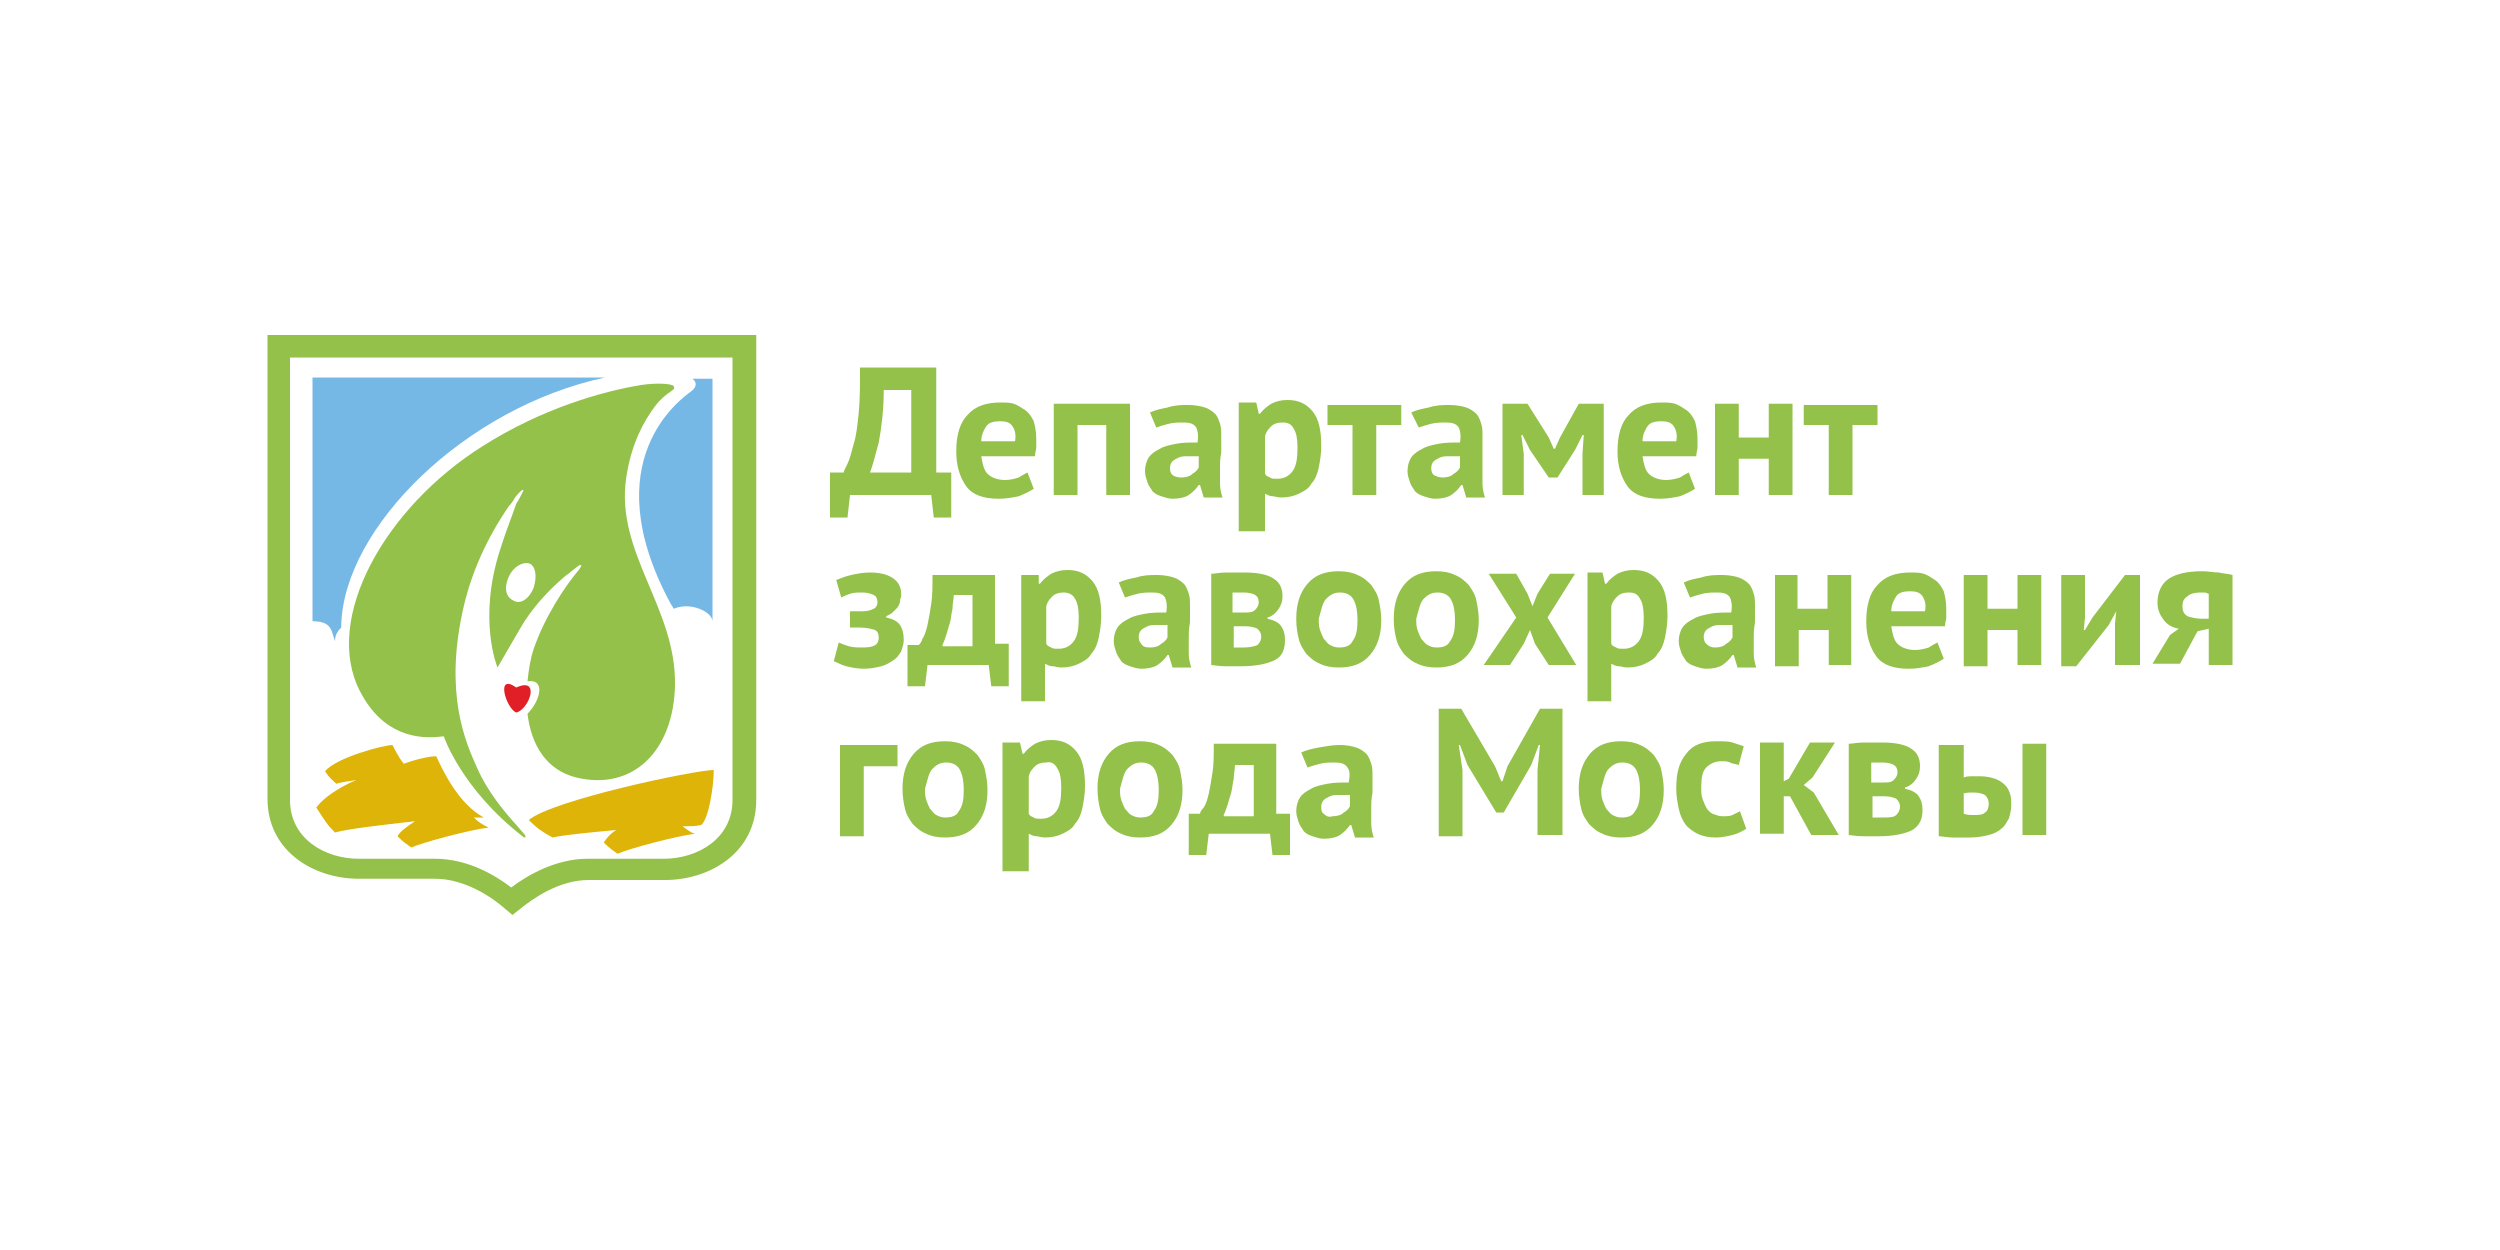 <?xml version="1.0" encoding="utf-8"?>
<!-- Generator: Adobe Illustrator 21.1.0, SVG Export Plug-In . SVG Version: 6.00 Build 0)  -->
<svg version="1.1" baseProfile="basic" id="Layer_1"
	 xmlns="http://www.w3.org/2000/svg" xmlns:xlink="http://www.w3.org/1999/xlink" x="0px" y="0px" viewBox="0 0 200 100"
	 xml:space="preserve">
<g>
	<path fill="#93C149" d="M161.8,66.8h1.9v-7.3h-1.9V66.8z M157,59.6h-1.9v7.3c0.3,0,0.7,0.1,1.1,0.1c0.4,0,0.9,0,1.4,0
		c0.6,0,1.1-0.1,1.5-0.2c0.4-0.1,0.8-0.3,1-0.5c0.3-0.2,0.4-0.5,0.6-0.8c0.1-0.3,0.2-0.7,0.2-1.1c0-0.3,0-0.6-0.1-0.9
		c-0.1-0.3-0.2-0.5-0.4-0.7c-0.2-0.2-0.5-0.4-0.8-0.5c-0.3-0.1-0.7-0.2-1.2-0.2c-0.2,0-0.4,0-0.6,0c-0.2,0-0.5,0-0.7,0.1V59.6z
		 M157,63.5c0.3-0.1,0.6-0.1,0.9-0.1c0.4,0,0.7,0.1,0.9,0.2c0.2,0.2,0.3,0.4,0.3,0.7c0,0.3-0.1,0.6-0.3,0.7
		c-0.2,0.2-0.5,0.2-0.9,0.2c-0.3,0-0.5,0-0.8-0.1V63.5z M149.7,62.5V61c0.1,0,0.2,0,0.4,0c0.1,0,0.3,0,0.5,0c0.4,0,0.8,0.1,0.9,0.2
		c0.2,0.1,0.3,0.3,0.3,0.6c0,0.2-0.1,0.4-0.3,0.6c-0.2,0.2-0.5,0.2-0.8,0.2H149.7z M149.7,63.7h1c0.5,0,0.8,0.1,1,0.2
		c0.2,0.2,0.3,0.4,0.3,0.6c0,0.3-0.1,0.5-0.3,0.7s-0.6,0.2-1.1,0.2c-0.2,0-0.3,0-0.4,0c-0.1,0-0.2,0-0.4,0V63.7z M147.8,66.8
		c0.3,0,0.7,0.1,1.2,0.1c0.5,0,0.9,0,1.3,0c1.2,0,2.1-0.2,2.7-0.5c0.6-0.4,0.8-0.9,0.8-1.6c0-0.5-0.1-0.8-0.3-1.1
		c-0.2-0.3-0.6-0.5-1.1-0.6v-0.1c0.4-0.1,0.7-0.4,0.9-0.7c0.2-0.3,0.3-0.6,0.3-1c0-0.6-0.2-1.1-0.7-1.4c-0.4-0.3-1.2-0.5-2.3-0.5
		c-0.6,0-1.1,0-1.5,0c-0.5,0-0.9,0.1-1.2,0.1V66.8z M144.9,66.8h2.2l-2-3.4l-0.8-0.6l0.7-0.6l1.8-2.8h-2l-1.7,2.9l-0.4,0.2v-3.1
		h-1.9v7.3h1.9v-3h0.5L144.9,66.8z M139.2,64.9c-0.2,0.1-0.4,0.2-0.6,0.3c-0.2,0.1-0.5,0.1-0.8,0.1c-0.3,0-0.5-0.1-0.8-0.2
		c-0.2-0.1-0.4-0.3-0.5-0.5c-0.1-0.2-0.2-0.4-0.3-0.7c-0.1-0.3-0.1-0.5-0.1-0.9c0-0.8,0.1-1.3,0.4-1.6c0.3-0.3,0.7-0.5,1.2-0.5
		c0.3,0,0.5,0,0.7,0.1c0.2,0.1,0.4,0.1,0.7,0.2l0.4-1.5c-0.3-0.1-0.6-0.2-0.9-0.3c-0.3-0.1-0.8-0.1-1.3-0.1c-1.1,0-1.9,0.3-2.4,1
		c-0.6,0.7-0.8,1.6-0.8,2.8c0,0.6,0.1,1.1,0.2,1.6c0.1,0.5,0.3,0.9,0.5,1.2s0.6,0.6,1,0.8c0.4,0.2,0.9,0.3,1.5,0.3
		c0.4,0,0.9-0.1,1.3-0.2c0.4-0.1,0.8-0.3,1.1-0.5L139.2,64.9z M128.7,61.5c0.3-0.3,0.6-0.5,1.1-0.5c0.5,0,0.9,0.2,1.1,0.6
		c0.2,0.4,0.3,0.9,0.3,1.6c0,0.8-0.1,1.3-0.4,1.7c-0.2,0.4-0.6,0.5-1.1,0.5c-0.3,0-0.5-0.1-0.7-0.2c-0.2-0.1-0.3-0.3-0.5-0.5
		c-0.1-0.2-0.2-0.4-0.3-0.7c-0.1-0.3-0.1-0.6-0.1-0.9C128.3,62.4,128.4,61.8,128.7,61.5 M126.5,64.7c0.1,0.5,0.4,0.9,0.6,1.2
		c0.3,0.3,0.6,0.6,1.1,0.8c0.4,0.2,0.9,0.3,1.5,0.3c1.1,0,1.9-0.3,2.5-1c0.6-0.7,0.9-1.6,0.9-2.8c0-0.6-0.1-1.1-0.2-1.6
		c-0.1-0.5-0.4-0.9-0.6-1.2c-0.3-0.3-0.6-0.6-1.1-0.8c-0.4-0.2-0.9-0.3-1.5-0.3c-1.1,0-1.9,0.3-2.5,1c-0.6,0.7-0.9,1.6-0.9,2.8
		C126.3,63.7,126.4,64.3,126.5,64.7 M123,66.8h2V56.7h-1.8l-2.6,4.6l-0.4,1.2h-0.1l-0.5-1.2l-2.7-4.6h-1.8v10.2h1.9v-5.3l-0.3-2h0.1
		l0.6,1.6l2.3,3.8h0.6l2.2-3.8l0.6-1.6h0.1l-0.2,2V66.8z M105.9,65.1c-0.2-0.1-0.2-0.4-0.2-0.6c0-0.2,0.1-0.4,0.2-0.5
		c0.1-0.1,0.3-0.2,0.5-0.3c0.2-0.1,0.5-0.1,0.7-0.1c0.3,0,0.6,0,0.9,0v0.9c-0.1,0.2-0.3,0.4-0.5,0.5c-0.2,0.2-0.5,0.3-0.9,0.3
		C106.3,65.4,106.1,65.3,105.9,65.1 M104.6,61.4c0.3-0.1,0.6-0.2,1-0.3c0.4-0.1,0.8-0.1,1.2-0.1c0.5,0,0.8,0.1,1,0.4
		s0.2,0.6,0.1,1.2c-0.6,0-1.2,0-1.7,0.1c-0.5,0.1-1,0.2-1.3,0.4c-0.4,0.2-0.7,0.4-0.9,0.7c-0.2,0.3-0.3,0.7-0.3,1.1
		c0,0.3,0.1,0.6,0.2,0.9c0.1,0.3,0.3,0.5,0.4,0.7c0.2,0.2,0.4,0.3,0.7,0.4c0.3,0.1,0.6,0.2,0.9,0.2c0.5,0,1-0.1,1.3-0.3
		c0.3-0.2,0.6-0.5,0.8-0.8h0.1l0.3,1h1.5c-0.1-0.3-0.2-0.7-0.2-1.1c0-0.4,0-0.8,0-1.2c0-0.4,0-0.8,0.1-1.3c0-0.4,0-0.9,0-1.3
		c0-0.4,0-0.7-0.1-1c-0.1-0.3-0.2-0.6-0.4-0.8c-0.2-0.2-0.5-0.4-0.8-0.5c-0.3-0.1-0.8-0.2-1.3-0.2c-0.6,0-1.1,0.1-1.7,0.2
		c-0.5,0.1-1,0.2-1.4,0.4L104.6,61.4z M97.9,65.2c0.1-0.2,0.2-0.5,0.3-0.8c0.1-0.3,0.2-0.7,0.3-1c0.1-0.4,0.1-0.7,0.2-1.1
		c0-0.4,0.1-0.8,0.1-1.1h1.5v4.1H97.9z M103.2,65.1h-1.1v-5.6h-5c0,0.9,0,1.7-0.1,2.3c-0.1,0.7-0.2,1.2-0.3,1.7
		c-0.1,0.4-0.2,0.8-0.4,1.1C96.1,64.8,96,65,96,65.1h-0.9v3.3h1.4l0.2-1.7h4.9l0.2,1.7h1.4V65.1z M90.2,61.5
		c0.3-0.3,0.6-0.5,1.1-0.5c0.5,0,0.9,0.2,1.1,0.6c0.2,0.4,0.3,0.9,0.3,1.6c0,0.8-0.1,1.3-0.4,1.7c-0.2,0.4-0.6,0.5-1.1,0.5
		c-0.3,0-0.5-0.1-0.7-0.2s-0.3-0.3-0.5-0.5c-0.1-0.2-0.2-0.4-0.3-0.7c-0.1-0.3-0.1-0.6-0.1-0.9C89.8,62.4,89.9,61.8,90.2,61.5
		 M88,64.7c0.1,0.5,0.4,0.9,0.6,1.2c0.3,0.3,0.6,0.6,1.1,0.8c0.4,0.2,0.9,0.3,1.5,0.3c1.1,0,1.9-0.3,2.5-1c0.6-0.7,0.9-1.6,0.9-2.8
		c0-0.6-0.1-1.1-0.2-1.6c-0.1-0.5-0.4-0.9-0.6-1.2c-0.3-0.3-0.6-0.6-1.1-0.8c-0.4-0.2-0.9-0.3-1.5-0.3c-1.1,0-1.9,0.3-2.5,1
		c-0.6,0.7-0.9,1.6-0.9,2.8C87.8,63.7,87.9,64.3,88,64.7 M84.6,61.5c0.2,0.3,0.3,0.8,0.3,1.5c0,0.9-0.1,1.5-0.4,1.9
		c-0.3,0.4-0.7,0.6-1.2,0.6c-0.3,0-0.5,0-0.6-0.1c-0.2-0.1-0.3-0.1-0.4-0.3v-3c0.1-0.4,0.3-0.6,0.5-0.8c0.2-0.2,0.5-0.3,0.9-0.3
		C84.1,60.9,84.4,61.1,84.6,61.5 M80.4,69.7h1.9v-3c0.2,0.1,0.4,0.2,0.6,0.2c0.2,0,0.4,0.1,0.7,0.1c0.5,0,1-0.1,1.4-0.3
		c0.4-0.2,0.8-0.4,1-0.8c0.3-0.3,0.5-0.8,0.6-1.3c0.1-0.5,0.2-1.1,0.2-1.7c0-1.3-0.2-2.2-0.7-2.8c-0.5-0.6-1.1-0.9-2-0.9
		c-0.5,0-0.9,0.1-1.3,0.3c-0.3,0.2-0.6,0.4-0.9,0.8h-0.1l-0.2-0.9h-1.4V69.7z M74.6,61.5c0.3-0.3,0.6-0.5,1.1-0.5
		c0.5,0,0.9,0.2,1.1,0.6c0.2,0.4,0.3,0.9,0.3,1.6c0,0.8-0.1,1.3-0.4,1.7c-0.2,0.4-0.6,0.5-1.1,0.5c-0.3,0-0.5-0.1-0.7-0.2
		s-0.3-0.3-0.5-0.5c-0.1-0.2-0.2-0.4-0.3-0.7c-0.1-0.3-0.1-0.6-0.1-0.9C74.2,62.4,74.3,61.8,74.6,61.5 M72.4,64.7
		c0.1,0.5,0.4,0.9,0.6,1.2c0.3,0.3,0.6,0.6,1.1,0.8c0.4,0.2,0.9,0.3,1.5,0.3c1.1,0,1.9-0.3,2.5-1c0.6-0.7,0.9-1.6,0.9-2.8
		c0-0.6-0.1-1.1-0.2-1.6c-0.1-0.5-0.4-0.9-0.6-1.2c-0.3-0.3-0.6-0.6-1.1-0.8c-0.4-0.2-0.9-0.3-1.5-0.3c-1.1,0-1.9,0.3-2.5,1
		c-0.6,0.7-0.9,1.6-0.9,2.8C72.2,63.7,72.3,64.3,72.4,64.7 M71.9,59.6h-4.7v7.3h1.9v-5.6h2.7V59.6z"/>
	<path fill="#93C149" d="M176.2,49.5c-0.5,0-0.9-0.1-1.2-0.2c-0.3-0.2-0.4-0.4-0.4-0.8c0-0.4,0.1-0.6,0.4-0.8c0.2-0.2,0.6-0.3,1-0.3
		c0.1,0,0.2,0,0.4,0c0.1,0,0.2,0.1,0.3,0.1v2L176.2,49.5z M176.7,53.2h1.9V46c-0.3-0.1-0.7-0.1-1.1-0.2c-0.4,0-0.8-0.1-1.3-0.1
		c-1.2,0-2.1,0.2-2.7,0.6c-0.6,0.4-0.9,1.1-0.9,1.9c0,0.6,0.2,1,0.5,1.4c0.3,0.4,0.7,0.6,1.2,0.7l-0.7,0.5l-1.4,2.3h2.2l1.4-2.6
		l0.9-0.2V53.2z M169.3,53.2h1.9V46H170l-2.6,3.4l-0.6,1h-0.1l0.1-1V46h-1.9v7.3h1.2l2.6-3.3l0.6-1.1h0l-0.1,1V53.2z M161.4,53.2
		h1.9V46h-1.9v2.7H159V46h-1.9v7.3h1.9v-2.9h2.4V53.2z M153.8,47.7c0.2,0.3,0.3,0.7,0.2,1.2h-2.7c0-0.5,0.2-0.9,0.4-1.2
		c0.2-0.3,0.6-0.4,1.1-0.4C153.3,47.3,153.6,47.4,153.8,47.7 M155,51.4c-0.2,0.1-0.4,0.2-0.7,0.4c-0.3,0.1-0.7,0.2-1.1,0.2
		c-0.6,0-1.1-0.2-1.4-0.5c-0.3-0.3-0.4-0.8-0.5-1.4h4.3c0-0.3,0.1-0.5,0.1-0.7c0-0.2,0-0.4,0-0.7c0-0.6-0.1-1-0.2-1.4
		c-0.2-0.4-0.4-0.7-0.7-0.9c-0.3-0.2-0.6-0.4-0.9-0.5c-0.3-0.1-0.7-0.1-1.1-0.1c-1.1,0-2,0.3-2.6,1c-0.6,0.6-0.9,1.6-0.9,2.9
		c0,1.2,0.3,2.1,0.8,2.8c0.5,0.7,1.4,1,2.6,1c0.6,0,1.1-0.1,1.6-0.2c0.5-0.2,0.9-0.4,1.2-0.6L155,51.4z M146.2,53.2h1.9V46h-1.9v2.7
		h-2.4V46H142v7.3h1.9v-2.9h2.4V53.2z M136.5,51.5c-0.2-0.2-0.2-0.4-0.2-0.6c0-0.2,0.1-0.4,0.2-0.5c0.1-0.1,0.3-0.2,0.5-0.3
		c0.2-0.1,0.5-0.1,0.7-0.1c0.3,0,0.6,0,0.9,0V51c-0.1,0.2-0.3,0.4-0.5,0.5c-0.2,0.2-0.5,0.3-0.9,0.3
		C136.9,51.8,136.7,51.7,136.5,51.5 M135.2,47.8c0.3-0.1,0.6-0.2,1-0.3c0.4-0.1,0.8-0.1,1.2-0.1c0.5,0,0.8,0.1,1,0.4
		c0.1,0.2,0.2,0.6,0.1,1.2c-0.6,0-1.2,0-1.7,0.1c-0.5,0.1-1,0.2-1.3,0.4c-0.4,0.2-0.7,0.4-0.9,0.7c-0.2,0.3-0.3,0.7-0.3,1.1
		c0,0.3,0.1,0.6,0.2,0.9c0.1,0.3,0.3,0.5,0.4,0.7c0.2,0.2,0.4,0.3,0.7,0.4c0.3,0.1,0.6,0.2,0.9,0.2c0.5,0,1-0.1,1.3-0.3
		c0.3-0.2,0.6-0.5,0.8-0.8h0.1l0.3,1h1.5c-0.1-0.3-0.2-0.7-0.2-1.1c0-0.4,0-0.8,0-1.2c0-0.4,0-0.8,0.1-1.3c0-0.4,0-0.9,0-1.3
		c0-0.4,0-0.7-0.1-1c-0.1-0.3-0.2-0.6-0.4-0.8c-0.2-0.2-0.5-0.4-0.8-0.5c-0.3-0.1-0.8-0.2-1.3-0.2c-0.6,0-1.1,0-1.7,0.2
		c-0.5,0.1-1,0.2-1.4,0.4L135.2,47.8z M131.2,47.9c0.2,0.3,0.3,0.8,0.3,1.5c0,0.9-0.1,1.5-0.4,1.9c-0.3,0.4-0.7,0.6-1.2,0.6
		c-0.3,0-0.5,0-0.6-0.1c-0.2-0.1-0.3-0.1-0.4-0.3v-3c0.1-0.4,0.3-0.6,0.5-0.8c0.2-0.2,0.5-0.3,0.9-0.3
		C130.7,47.4,131,47.5,131.2,47.9 M127,56.1h1.9v-3c0.2,0.1,0.4,0.2,0.6,0.2s0.4,0.1,0.7,0.1c0.5,0,1-0.1,1.4-0.3
		c0.4-0.2,0.8-0.4,1-0.8c0.3-0.3,0.5-0.8,0.6-1.3c0.1-0.5,0.2-1.1,0.2-1.7c0-1.3-0.2-2.2-0.7-2.8c-0.5-0.6-1.1-0.9-2-0.9
		c-0.5,0-0.9,0.1-1.3,0.3c-0.3,0.2-0.6,0.4-0.9,0.8h-0.1l-0.2-0.9H127V56.1z M118.7,53.2h2.1l1.1-1.7l0.5-1.1l0.4,1.1l1.1,1.7h2.2
		l-2.3-3.8l2.2-3.5h-2l-1,1.6l-0.4,1l-0.4-1l-0.9-1.6h-2.2l2.2,3.5L118.7,53.2z M113.9,47.9c0.3-0.3,0.6-0.5,1.1-0.5
		c0.5,0,0.9,0.2,1.1,0.6c0.2,0.4,0.3,0.9,0.3,1.6c0,0.8-0.1,1.3-0.4,1.7c-0.2,0.4-0.6,0.5-1.1,0.5c-0.3,0-0.5-0.1-0.7-0.2
		c-0.2-0.1-0.3-0.3-0.5-0.5c-0.1-0.2-0.2-0.4-0.3-0.7c-0.1-0.3-0.1-0.6-0.1-0.9C113.5,48.8,113.6,48.2,113.9,47.9 M111.7,51.1
		c0.1,0.5,0.4,0.9,0.6,1.2c0.3,0.3,0.6,0.6,1.1,0.8c0.4,0.2,0.9,0.3,1.5,0.3c1.1,0,1.9-0.3,2.5-1c0.6-0.7,0.9-1.6,0.9-2.8
		c0-0.6-0.1-1.1-0.2-1.6c-0.1-0.5-0.4-0.9-0.6-1.2c-0.3-0.3-0.6-0.6-1.1-0.8c-0.4-0.2-0.9-0.3-1.5-0.3c-1.1,0-1.9,0.3-2.5,1
		c-0.6,0.7-0.9,1.6-0.9,2.8C111.5,50.2,111.6,50.7,111.7,51.1 M106.1,47.9c0.3-0.3,0.6-0.5,1.1-0.5c0.5,0,0.9,0.2,1.1,0.6
		c0.2,0.4,0.3,0.9,0.3,1.6c0,0.8-0.1,1.3-0.4,1.7c-0.2,0.4-0.6,0.5-1.1,0.5c-0.3,0-0.5-0.1-0.7-0.2c-0.2-0.1-0.3-0.3-0.5-0.5
		c-0.1-0.2-0.2-0.4-0.3-0.7c-0.1-0.3-0.1-0.6-0.1-0.9C105.7,48.8,105.8,48.2,106.1,47.9 M103.9,51.1c0.1,0.5,0.4,0.9,0.6,1.2
		c0.3,0.3,0.6,0.6,1.1,0.8c0.4,0.2,0.9,0.3,1.5,0.3c1.1,0,1.9-0.3,2.5-1c0.6-0.7,0.9-1.6,0.9-2.8c0-0.6-0.1-1.1-0.2-1.6
		c-0.1-0.5-0.4-0.9-0.6-1.2c-0.3-0.3-0.6-0.6-1.1-0.8c-0.4-0.2-0.9-0.3-1.5-0.3c-1.1,0-1.9,0.3-2.5,1c-0.6,0.7-0.9,1.6-0.9,2.8
		C103.7,50.2,103.8,50.7,103.9,51.1 M98.6,48.9v-1.5c0.1,0,0.2,0,0.4,0c0.1,0,0.3,0,0.5,0c0.4,0,0.8,0.1,0.9,0.2
		c0.2,0.1,0.3,0.3,0.3,0.6c0,0.2-0.1,0.4-0.3,0.6c-0.2,0.2-0.5,0.2-0.8,0.2H98.6z M98.6,50.1h1c0.5,0,0.8,0.1,1,0.2
		c0.2,0.2,0.3,0.4,0.3,0.6c0,0.3-0.1,0.5-0.3,0.7c-0.2,0.1-0.6,0.2-1.1,0.2c-0.2,0-0.3,0-0.4,0c-0.1,0-0.2,0-0.4,0V50.1z M96.8,53.2
		c0.3,0,0.7,0.1,1.2,0.1s0.9,0,1.3,0c1.2,0,2.1-0.2,2.7-0.5s0.8-0.9,0.8-1.6c0-0.5-0.1-0.8-0.3-1.1c-0.2-0.3-0.6-0.5-1.1-0.6v-0.1
		c0.4-0.1,0.7-0.4,0.9-0.7c0.2-0.3,0.3-0.6,0.3-1c0-0.6-0.2-1.1-0.7-1.4c-0.4-0.3-1.2-0.5-2.3-0.5c-0.6,0-1.1,0-1.5,0
		c-0.5,0-0.9,0.1-1.2,0.1V53.2z M91.3,51.5c-0.2-0.2-0.2-0.4-0.2-0.6c0-0.2,0.1-0.4,0.2-0.5c0.1-0.1,0.3-0.2,0.5-0.3
		c0.2-0.1,0.5-0.1,0.7-0.1c0.3,0,0.6,0,0.9,0V51c-0.1,0.2-0.3,0.4-0.5,0.5c-0.2,0.2-0.5,0.3-0.9,0.3C91.6,51.8,91.4,51.7,91.3,51.5
		 M90,47.8c0.3-0.1,0.6-0.2,1-0.3c0.4-0.1,0.8-0.1,1.2-0.1c0.5,0,0.8,0.1,1,0.4c0.1,0.2,0.2,0.6,0.1,1.2c-0.6,0-1.2,0-1.7,0.1
		c-0.5,0.1-1,0.2-1.3,0.4c-0.4,0.2-0.7,0.4-0.9,0.7c-0.2,0.3-0.3,0.7-0.3,1.1c0,0.3,0.1,0.6,0.2,0.9c0.1,0.3,0.3,0.5,0.4,0.7
		c0.2,0.2,0.4,0.3,0.7,0.4c0.3,0.1,0.6,0.2,0.9,0.2c0.5,0,1-0.1,1.3-0.3c0.3-0.2,0.6-0.5,0.8-0.8h0.1l0.3,1h1.5
		c-0.1-0.3-0.2-0.7-0.2-1.1c0-0.4,0-0.8,0-1.2c0-0.4,0-0.8,0.1-1.3c0-0.4,0-0.9,0-1.3c0-0.4,0-0.7-0.1-1c-0.1-0.3-0.2-0.6-0.4-0.8
		c-0.2-0.2-0.5-0.4-0.8-0.5c-0.3-0.1-0.8-0.2-1.3-0.2c-0.6,0-1.1,0-1.7,0.2c-0.5,0.1-1,0.2-1.4,0.4L90,47.8z M86,47.9
		c0.2,0.3,0.3,0.8,0.3,1.5c0,0.9-0.1,1.5-0.4,1.9c-0.3,0.4-0.7,0.6-1.2,0.6c-0.3,0-0.5,0-0.6-0.1c-0.2-0.1-0.3-0.1-0.4-0.3v-3
		c0.1-0.4,0.3-0.6,0.5-0.8c0.2-0.2,0.5-0.3,0.9-0.3C85.4,47.4,85.8,47.5,86,47.9 M81.7,56.1h1.9v-3c0.2,0.1,0.4,0.2,0.6,0.2
		c0.2,0,0.4,0.1,0.7,0.1c0.5,0,1-0.1,1.4-0.3c0.4-0.2,0.8-0.4,1-0.8c0.3-0.3,0.5-0.8,0.6-1.3c0.1-0.5,0.2-1.1,0.2-1.7
		c0-1.3-0.2-2.2-0.7-2.8c-0.5-0.6-1.1-0.9-2-0.9c-0.5,0-0.9,0.1-1.3,0.3c-0.3,0.2-0.6,0.4-0.9,0.8h-0.1L83.1,46h-1.4V56.1z
		 M75.4,51.6c0.1-0.2,0.2-0.5,0.3-0.8s0.2-0.7,0.3-1c0.1-0.4,0.1-0.7,0.2-1.1c0-0.4,0.1-0.8,0.1-1.1h1.5v4.1H75.4z M80.7,51.5h-1.1
		V46h-5c0,0.9,0,1.7-0.1,2.3c-0.1,0.7-0.2,1.2-0.3,1.7c-0.1,0.4-0.2,0.8-0.4,1.1c-0.1,0.3-0.2,0.4-0.3,0.5h-0.9v3.3H74l0.2-1.7h4.9
		l0.2,1.7h1.4V51.5z M68.7,50.2c0.6,0,1,0.1,1.3,0.2c0.2,0.1,0.3,0.3,0.3,0.6c0,0.6-0.4,0.8-1.3,0.8c-0.4,0-0.7,0-1.1-0.1
		c-0.3-0.1-0.6-0.2-0.8-0.3l-0.4,1.5c0.3,0.1,0.6,0.3,1,0.4c0.4,0.1,0.9,0.2,1.4,0.2c0.5,0,1-0.1,1.4-0.2c0.4-0.1,0.7-0.3,1-0.5
		c0.3-0.2,0.4-0.4,0.6-0.7c0.1-0.3,0.2-0.6,0.2-0.9c0-0.5-0.1-0.9-0.3-1.2c-0.2-0.3-0.6-0.5-1.1-0.6v-0.1c0.2-0.1,0.4-0.2,0.5-0.3
		s0.3-0.3,0.4-0.4c0.1-0.2,0.2-0.3,0.2-0.5c0-0.2,0.1-0.3,0.1-0.5c0-0.6-0.2-1-0.6-1.3c-0.4-0.3-1-0.5-1.9-0.5
		c-0.5,0-1.1,0.1-1.5,0.2c-0.5,0.1-0.9,0.3-1.2,0.4l0.4,1.4c0.2-0.1,0.4-0.2,0.7-0.3c0.3-0.1,0.6-0.1,1-0.1c0.4,0,0.7,0.1,0.9,0.2
		c0.2,0.1,0.3,0.3,0.3,0.6c0,0.2-0.1,0.4-0.3,0.5c-0.2,0.1-0.5,0.2-0.8,0.2H68v1.3H68.7z"/>
	<path fill="#93C149" d="M150.3,32.4h-6V34h2v5.6h1.9V34h2V32.4z M141.5,39.6h1.9v-7.3h-1.9v2.7h-2.4v-2.7h-1.9v7.3h1.9v-2.9h2.4
		V39.6z M133.9,34.1c0.2,0.3,0.3,0.7,0.2,1.2h-2.7c0-0.5,0.2-0.9,0.4-1.2c0.2-0.3,0.6-0.4,1.1-0.4C133.4,33.7,133.7,33.8,133.9,34.1
		 M135.1,37.8c-0.2,0.1-0.4,0.2-0.7,0.4c-0.3,0.1-0.7,0.2-1.1,0.2c-0.6,0-1.1-0.2-1.4-0.5c-0.3-0.3-0.4-0.8-0.5-1.4h4.3
		c0-0.3,0.1-0.5,0.1-0.7c0-0.2,0-0.4,0-0.7c0-0.6-0.1-1-0.2-1.4c-0.2-0.4-0.4-0.7-0.7-0.9c-0.3-0.2-0.6-0.4-0.9-0.5
		c-0.3-0.1-0.7-0.1-1.1-0.1c-1.1,0-2,0.3-2.6,1c-0.6,0.6-0.9,1.6-0.9,2.9c0,1.2,0.3,2.1,0.8,2.8c0.5,0.7,1.4,1,2.6,1
		c0.6,0,1.1-0.1,1.6-0.2c0.5-0.2,0.9-0.4,1.2-0.6L135.1,37.8z M126.5,39.6h1.8v-7.3h-2l-1.5,2.7l-0.4,0.9h-0.1l-0.4-0.9l-1.7-2.7h-2
		v7.3h1.7v-3.3l-0.2-1.5h0.1l0.6,1.2l1.5,2.2h0.7l1.4-2.2l0.6-1.2h0.1l-0.1,1.5V39.6z M114.7,38c-0.2-0.2-0.2-0.4-0.2-0.6
		c0-0.2,0.1-0.4,0.2-0.5c0.1-0.1,0.3-0.2,0.5-0.3c0.2-0.1,0.5-0.1,0.7-0.1c0.3,0,0.6,0,0.9,0v0.9c-0.1,0.2-0.3,0.4-0.5,0.5
		c-0.2,0.2-0.5,0.3-0.9,0.3C115.1,38.2,114.9,38.1,114.7,38 M113.5,34.2c0.3-0.1,0.6-0.2,1-0.3c0.4-0.1,0.8-0.1,1.2-0.1
		c0.5,0,0.8,0.1,1,0.4c0.1,0.2,0.2,0.6,0.1,1.2c-0.6,0-1.2,0-1.7,0.1c-0.5,0.1-1,0.2-1.3,0.4c-0.4,0.2-0.7,0.4-0.9,0.7
		c-0.2,0.3-0.3,0.7-0.3,1.1c0,0.3,0.1,0.6,0.2,0.9c0.1,0.3,0.3,0.5,0.4,0.7c0.2,0.2,0.4,0.3,0.7,0.4c0.3,0.1,0.6,0.2,0.9,0.2
		c0.5,0,1-0.1,1.3-0.3c0.3-0.2,0.6-0.5,0.8-0.8h0.1l0.3,1h1.5c-0.1-0.3-0.2-0.7-0.2-1.1c0-0.4,0-0.8,0-1.2c0-0.4,0-0.8,0-1.3
		c0-0.4,0-0.9,0-1.3c0-0.4,0-0.7-0.1-1c-0.1-0.3-0.2-0.6-0.4-0.8c-0.2-0.2-0.5-0.4-0.8-0.5c-0.3-0.1-0.8-0.2-1.3-0.2
		c-0.6,0-1.1,0-1.7,0.2c-0.5,0.1-1,0.2-1.4,0.4L113.5,34.2z M112.2,32.4h-6V34h2v5.6h1.9V34h2V32.4z M103.5,34.3
		c0.2,0.3,0.3,0.8,0.3,1.5c0,0.9-0.1,1.5-0.4,1.9c-0.3,0.4-0.7,0.6-1.2,0.6c-0.3,0-0.5,0-0.6-0.1c-0.2-0.1-0.3-0.1-0.4-0.3v-3
		c0.1-0.4,0.3-0.6,0.5-0.8c0.2-0.2,0.5-0.3,0.9-0.3C103,33.8,103.3,33.9,103.5,34.3 M99.3,42.5h1.9v-3c0.2,0.1,0.4,0.2,0.6,0.2
		c0.2,0,0.4,0.1,0.7,0.1c0.5,0,1-0.1,1.4-0.3c0.4-0.2,0.8-0.4,1-0.8c0.3-0.3,0.5-0.8,0.6-1.3c0.1-0.5,0.2-1.1,0.2-1.7
		c0-1.3-0.2-2.2-0.7-2.8c-0.5-0.6-1.1-0.9-2-0.9c-0.5,0-0.9,0.1-1.3,0.3c-0.3,0.2-0.6,0.4-0.9,0.8h-0.1l-0.2-0.9h-1.4V42.5z
		 M93.8,38c-0.2-0.2-0.2-0.4-0.2-0.6c0-0.2,0.1-0.4,0.2-0.5c0.1-0.1,0.3-0.2,0.5-0.3c0.2-0.1,0.5-0.1,0.7-0.1c0.3,0,0.6,0,0.9,0v0.9
		c-0.1,0.2-0.3,0.4-0.5,0.5c-0.2,0.2-0.5,0.3-0.9,0.3C94.2,38.2,93.9,38.1,93.8,38 M92.5,34.2c0.3-0.1,0.6-0.2,1-0.3
		c0.4-0.1,0.8-0.1,1.2-0.1c0.5,0,0.8,0.1,1,0.4c0.1,0.2,0.2,0.6,0.1,1.2c-0.6,0-1.2,0-1.7,0.1c-0.5,0.1-1,0.2-1.3,0.4
		c-0.4,0.2-0.7,0.4-0.9,0.7c-0.2,0.3-0.3,0.7-0.3,1.1c0,0.3,0.1,0.6,0.2,0.9c0.1,0.3,0.3,0.5,0.4,0.7c0.2,0.2,0.4,0.3,0.7,0.4
		c0.3,0.1,0.6,0.2,0.9,0.2c0.5,0,1-0.1,1.3-0.3c0.3-0.2,0.6-0.5,0.8-0.8H96l0.3,1h1.5c-0.1-0.3-0.2-0.7-0.2-1.1c0-0.4,0-0.8,0-1.2
		c0-0.4,0-0.8,0.1-1.3c0-0.4,0-0.9,0-1.3c0-0.4,0-0.7-0.1-1c-0.1-0.3-0.2-0.6-0.4-0.8c-0.2-0.2-0.5-0.4-0.8-0.5
		c-0.3-0.1-0.8-0.2-1.3-0.2c-0.6,0-1.1,0-1.7,0.2c-0.5,0.1-1,0.2-1.4,0.4L92.5,34.2z M88.5,39.6h1.9v-7.3h-6.1v7.3h1.9V34h2.3V39.6z
		 M81,34.1c0.2,0.3,0.3,0.7,0.2,1.2h-2.7c0-0.5,0.2-0.9,0.4-1.2s0.6-0.4,1.1-0.4C80.5,33.7,80.8,33.8,81,34.1 M82.2,37.8
		c-0.2,0.1-0.4,0.2-0.7,0.4c-0.3,0.1-0.7,0.2-1.1,0.2c-0.6,0-1.1-0.2-1.4-0.5c-0.3-0.3-0.4-0.8-0.5-1.4h4.3c0-0.3,0.1-0.5,0.1-0.7
		c0-0.2,0-0.4,0-0.7c0-0.6-0.1-1-0.2-1.4c-0.2-0.4-0.4-0.7-0.7-0.9c-0.3-0.2-0.6-0.4-0.9-0.5c-0.3-0.1-0.7-0.1-1.1-0.1
		c-1.1,0-2,0.3-2.6,1c-0.6,0.6-0.9,1.6-0.9,2.9c0,1.2,0.3,2.1,0.8,2.8c0.5,0.7,1.4,1,2.6,1c0.6,0,1.1-0.1,1.6-0.2
		c0.5-0.2,0.9-0.4,1.2-0.6L82.2,37.8z M69.6,37.8c0.2-0.5,0.4-1.3,0.7-2.4c0.2-1.1,0.4-2.5,0.4-4.2h2.2v6.6H69.6z M76.2,37.8h-1.3
		v-8.4h-6.1c0,1.4,0,2.6-0.1,3.6c-0.1,1-0.2,1.9-0.4,2.5c-0.2,0.7-0.3,1.2-0.5,1.6c-0.2,0.4-0.3,0.6-0.3,0.7h-1.1v3.6h1.4l0.2-1.8
		h6.5l0.2,1.8h1.4V37.8z"/>
	<path fill="#93C149" d="M41,73.2l-0.6-0.5c-1-0.9-3.2-2.4-5.6-2.4h-6.1c-3.6,0-7.3-2.2-7.3-6.4V26.8h39.1v37.2
		c0,4.2-3.7,6.4-7.3,6.4h-6.1c-2.4,0-4.5,1.5-5.6,2.4L41,73.2z M23.2,28.6v35.4c0,3.1,2.8,4.7,5.5,4.7h6.1c2.6,0,4.8,1.3,6.1,2.3
		c1.3-1,3.6-2.3,6.1-2.3h6.1c2.7,0,5.5-1.6,5.5-4.7V28.6H23.2z"/>
	<g>
		<path fill="#75B8E5" d="M25,49.7c1.6,0,1.5,0.8,1.8,1.6c0-0.5,0.2-0.8,0.5-1.1l0-0.2c0.2-7.8,9.9-17.4,21.1-19.8H25V49.7z"/>
		<path fill="#75B8E5" d="M55.4,30.3c0.4,0.3,0.3,0.7-0.1,1c-0.8,0.6-7.8,5.5-1.7,16.9c0.1,0.2,0.2,0.3,0.3,0.5
			c1.4-0.6,3.1,0.3,3.1,1V30.3H55.4z"/>
	</g>
	<path fill="#93C149" d="M50.1,38.2c0.4-2.7,1.4-4.5,2.3-5.7c1-1.3,1.7-1.2,1.5-1.6c-0.1-0.2-1.3-0.3-2.6-0.1
		c-3.1,0.5-8,1.9-12.7,4.9c-7.8,4.9-12.8,13.8-9.8,19.6c1.8,3.5,4.6,3.9,6.7,3.6c0,0,1.4,4.2,6.3,8C41.9,67,42,67,42,67
		c0.2-0.1-0.3-0.5-0.6-0.9c-1.1-1.2-2.4-2.8-3.2-4.6c-1-2.2-2.7-6.1-1.1-13c0.8-3.4,2.3-6.1,3.6-8c0.2-0.2,0.4-0.5,0.5-0.7
		c0.8-1,0.7-0.5,0.6-0.4c-0.1,0.2-0.3,0.6-0.5,0.9C41,41.2,40.5,42.4,40,44c-1.8,5.6-0.2,9.4-0.2,9.4l1.8-3.1
		c0.9-1.6,2.3-3.1,3.6-4.2c0.3-0.2,1.1-0.9,1.2-0.9c0.1,0,0.2,0-0.1,0.4c-1.1,1.3-2.7,3.7-3.6,6.3c-0.3,0.9-0.4,1.7-0.5,2.6
		c1.5-0.2,1,1.6,0,2.6c0.3,2.5,1.5,4.5,3.9,5.1c4.6,1.1,7.8-2.2,7.9-7.4C54.1,48.6,49.2,44.2,50.1,38.2z M42.7,47
		c-0.4,1-1.1,1.3-1.5,1.1c-0.3-0.1-1-0.5-0.6-1.7c0.4-1.2,1.4-1.5,1.8-1.3C42.8,45.3,43,46,42.7,47z"/>
	<path fill="#E11F26" d="M41.3,55c2-0.9,1,1.8,0,2C40.5,56.7,39.6,53.8,41.3,55"/>
	<g>
		<path fill="#DEB408" d="M38.7,65.4c-2-1.1-3.2-3.6-3.8-4.9c-0.5,0-1.5,0.2-2.6,0.6c-0.4-0.5-0.7-1.1-0.9-1.5c-0.7,0-4.5,1-5.4,2.1
			c0.4,0.6,0.6,0.7,0.9,1c0.3-0.1,0.9-0.2,1.6-0.3c-1.4,0.6-2.6,1.4-3.2,2.2c0.8,1.2,0.8,1.3,1.5,2c1.1-0.3,3.7-0.6,6.4-0.9
			c-0.6,0.4-1.2,0.8-1.4,1.2c0.5,0.5,0.7,0.6,1.1,0.9c0.9-0.4,4.6-1.4,6.2-1.6c-0.5-0.2-0.9-0.5-1.2-0.8
			C38.1,65.4,38.4,65.4,38.7,65.4z"/>
		<path fill="#DEB408" d="M57.1,61.6c-1.5,0-12.9,2.4-14.8,4c0.8,0.8,1.2,1,1.9,1.4c0.9-0.2,2.9-0.4,5.1-0.6c-0.5,0.3-0.8,0.7-1,1
			c0.5,0.5,0.7,0.6,1.1,0.9c0.9-0.4,4.6-1.4,6.2-1.6c-0.4-0.1-0.7-0.4-1-0.6c0.6,0,1.1,0,1.5-0.1C56.7,65.5,57.1,62.9,57.1,61.6z"/>
	</g>
</g>
</svg>
